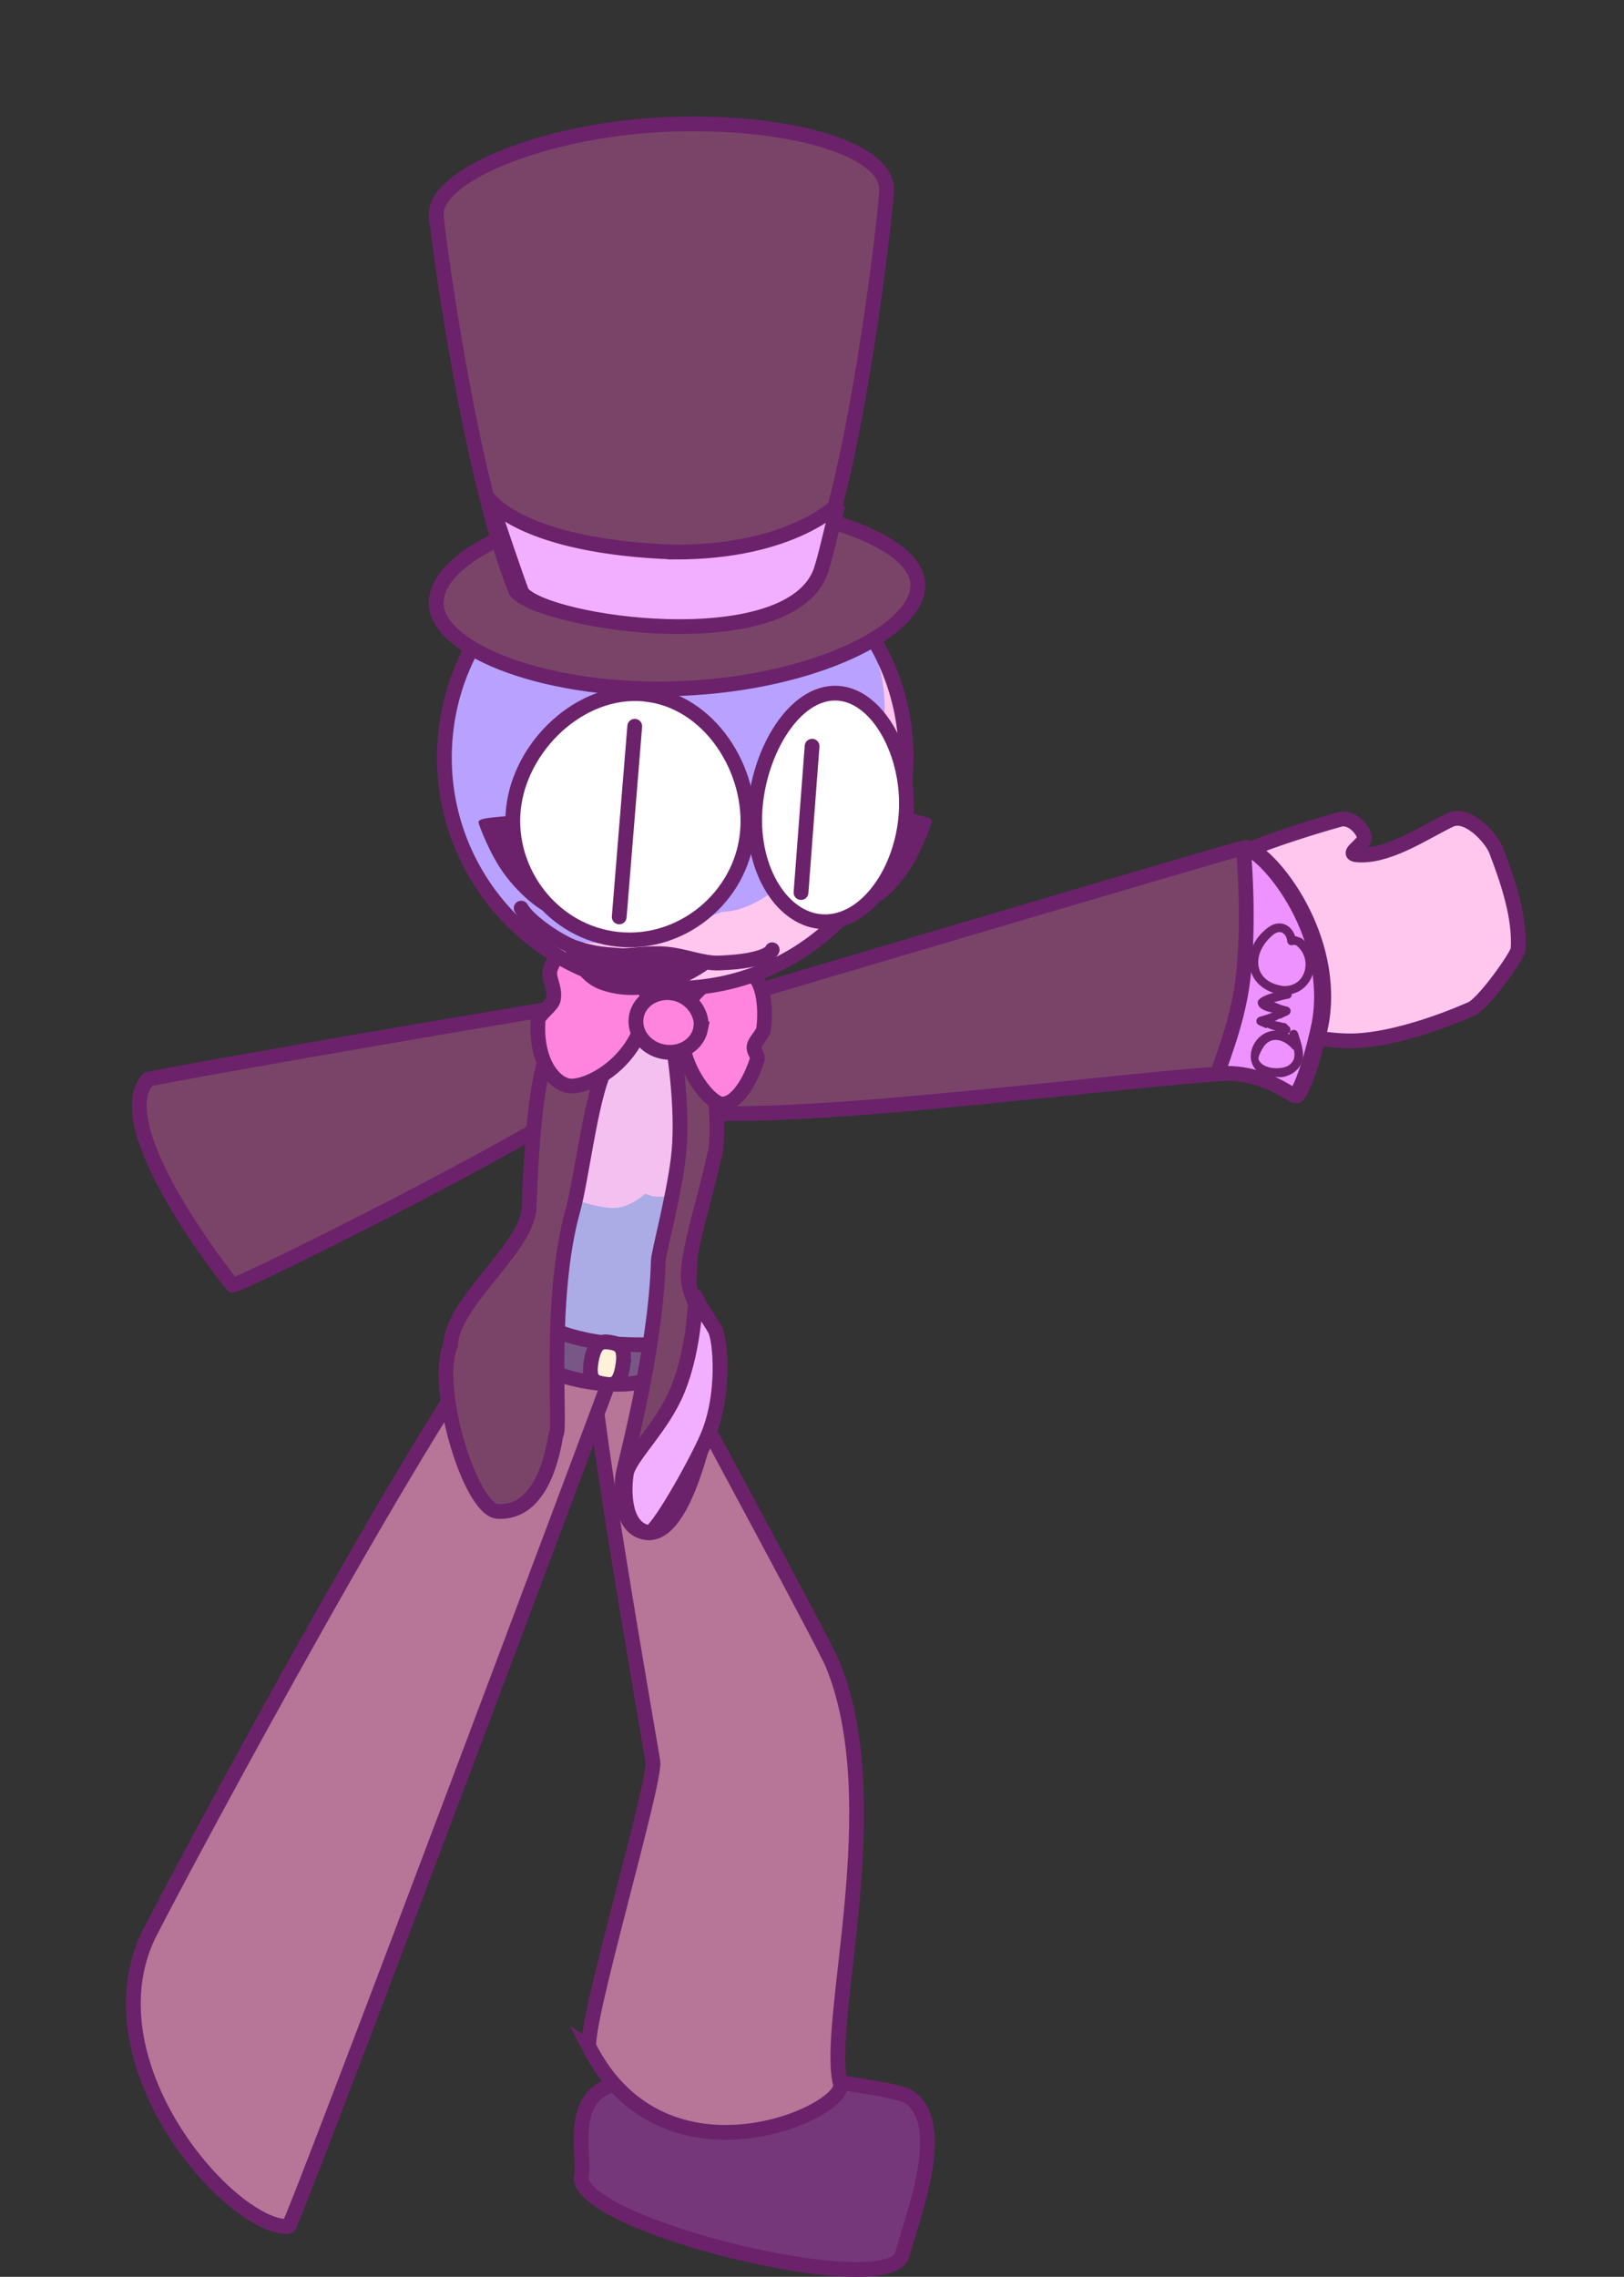 <svg version="1.1" xmlns="http://www.w3.org/2000/svg" xmlns:xlink="http://www.w3.org/1999/xlink" width="274.775" height="385.205" viewBox="0,0,274.775,385.205"><rect x="0" y="0" width="274.775" height="385.205" fill="#333333" stroke="none"/><defs><linearGradient x1="320" y1="180" x2="320" y2="180" gradientUnits="userSpaceOnUse" id="color-1"><stop offset="0" stop-color="#67497d"/><stop offset="1" stop-color="#553783"/></linearGradient></defs><g transform="translate(60.151,0.43)"><g data-paper-data="{&quot;isPaintingLayer&quot;:true}" fill-rule="nonzero" stroke-linejoin="miter" stroke-miterlimit="10" stroke-dasharray="" stroke-dashoffset="0" style="mix-blend-mode: normal"><path d="M38.229,367.534c0.658,-2.662 -2.346,-12.988 5.084,-15.175c15.542,-4.574 47.625,0.301 50.149,1.876c7.316,4.564 0.415,21.267 -0.932,26.717c-2.033,8.229 -56.335,-5.188 -54.301,-13.417z" fill="#753779" stroke="#6b226b" stroke-width="2.5" stroke-linecap="butt"/><path d="M39.583,346.011c-1.339,-2.599 11.287,-44.936 10.733,-48.395c-0.782,-4.882 -11.884,-67.825 -10.072,-68.759c5.363,-2.762 5.297,-13.82 17.684,9.281c0.201,0.375 21.483,39.777 22.79,42.955c9.705,23.604 -1.363,60.496 1.326,71.033c1.196,4.688 -29.657,18.746 -42.462,-6.116z" fill="#b77598" stroke="#6b226b" stroke-width="2.5" stroke-linecap="butt"/><path d="M-35.373,327.719c1.525,-3.488 43.317,-82.067 60.143,-104.453c3.38,-4.497 7.062,1.129 7.766,1.437c4.972,2.174 18.942,-16.205 13.521,0.155c-0.605,1.827 -56.663,151.386 -57.408,151.411c-9.594,0.324 -33.611,-26.626 -24.023,-48.55z" fill="#b77598" stroke="#6b226b" stroke-width="2.5" stroke-linecap="butt"/><path d="M170.624,141.691c-1.081,1.598 -3.297,2.525 -0.46,2.542c5.237,0.032 11.396,-4.26 15.102,-5.963c2.96,-1.36 6.955,3.161 7.71,5.13c1.907,4.973 4.112,11.303 3.723,16.794c-0.073,1.035 -5.944,9.41 -8.038,10.127c-0.203,0.069 -12.276,5.608 -21.072,5.347c-11.772,-0.349 -21.235,-6.932 -22.656,-11.081c-1.402,-4.094 5.075,-20.639 6.569,-21.346c3,-1.42 11.182,-3.97 15.012,-5.021c2.383,-0.654 4.682,2.627 4.111,3.472z" data-paper-data="{&quot;index&quot;:null}" fill="#ffc7ee" stroke="#6b226b" stroke-width="2.5" stroke-linecap="butt"/><path d="M47.959,173.428c0.476,-0.29 1.146,-0.573 2.047,-0.845c11.322,-3.414 100.185,-29.73 100.608,-29.674c3.574,0.473 14.982,13.816 12.973,28.787c-0.336,2.504 -2.508,11.2 -4.216,13.226c-0.314,0.372 -5.236,-4.283 -12.962,-3.709c-26.649,1.979 -88.76,10.584 -96.537,4.79c-0.803,-0.598 7.086,-4.433 7.156,-4.96c0.162,-1.225 -13.698,-4.787 -9.068,-7.614z" fill="#7a4469" stroke="#6b226b" stroke-width="2.5" stroke-linecap="butt"/><path d="M146.029,181.213c-0.557,0.041 3.108,-7.58 4.107,-15.905c1.269,-10.576 0.039,-22.407 0.098,-22.399c3.574,0.473 14.982,13.816 12.973,28.787c-0.336,2.504 -2.508,11.2 -4.216,13.226c-0.314,0.372 -5.236,-4.283 -12.962,-3.709z" fill="#ed92ff" stroke="#6b226b" stroke-width="2.5" stroke-linecap="butt"/><path d="M39.323,169.333c0.037,0.045 7.601,9.443 7.63,9.526c1.597,4.56 -67.312,38.724 -67.78,38.151c-0.124,-0.152 -21.304,-26.483 -14.35,-34.781c0.352,-0.42 74.213,-13.248 74.501,-12.896z" fill="#7a4469" stroke="#6b226b" stroke-width="2.5" stroke-linecap="butt"/><path d="M55.972,226.477c-0.452,4.752 -5.623,7.991 -14.32,7.163c-8.697,-0.828 -14.875,-4.523 -14.422,-9.275c0.452,-4.752 7.87,-7.933 16.567,-7.105c8.697,0.828 12.628,4.465 12.175,9.217z" fill="#785787" stroke="#6b226b" stroke-width="2.5" stroke-linecap="butt"/><path d="M57.319,199.731c-1.257,13.202 0.399,24.173 -5.271,27.098c-0.532,0.274 -6.533,0.511 -11.266,-0.251c-5.729,-0.923 -10.379,-3.023 -11.294,-4.567c-3.206,-5.408 1.353,-14.229 2.351,-24.706c1.518,-15.939 8.452,-28.316 15.488,-27.646c7.036,0.67 11.51,14.134 9.992,30.073z" fill="#abace6" stroke="none" stroke-width="0" stroke-linecap="butt"/><path d="M57.557,197.239c-0.732,2.432 -2.4,4.023 -4.319,4.522c-3.182,0.828 -3.986,-0.453 -4.277,-0.185c-0.52,0.478 -2.923,2.438 -5.417,2.376c-4.212,-0.104 -12.045,-3.069 -11.704,-6.649c1.518,-15.939 8.452,-28.316 15.488,-27.646c7.036,0.67 14.853,12.218 10.229,27.581z" fill="#f3c0ef" stroke="none" stroke-width="0" stroke-linecap="butt"/><path d="M57.319,199.731c-1.257,13.202 0.399,24.173 -5.271,27.098c-0.532,0.274 -6.533,0.511 -11.266,-0.251c-5.729,-0.923 -10.379,-3.023 -11.294,-4.567c-3.206,-5.408 1.353,-14.229 2.351,-24.706c1.518,-15.939 8.452,-28.316 15.488,-27.646c7.036,0.67 11.51,14.134 9.992,30.073z" fill="none" stroke="#6b226b" stroke-width="2.5" stroke-linecap="butt"/><path d="M60.626,195.512c-1.497,6.79 -4.053,14.645 -4.319,19.199c-0.402,6.881 6.24,9.024 5.158,15.864c-1.421,8.984 -5.399,29.33 -12.338,28.284c-4.338,-0.654 -4.297,-7.005 -3.846,-9.938c0.216,-1.405 5.579,-21.057 5.956,-36.127c0.031,-1.22 2.984,-12.295 3.507,-18.556c0.626,-7.506 -0.711,-16.804 -1.641,-21.772c-0.497,-2.654 -0.834,-3.414 -0.79,-3.469c0,0 3.111,-2.53 6.593,5.258c1.772,3.963 2.989,17.924 1.722,21.257z" data-paper-data="{&quot;index&quot;:null}" fill="#7a4469" stroke="#6b226b" stroke-width="2.5" stroke-linecap="butt"/><path d="M57.571,218.988c0.838,2.022 2.215,3.664 3.235,5.497c0.951,1.709 1.81,11.155 -1.337,18.33c-2.159,4.921 -8.583,16.229 -9.806,16.044c-4.338,-0.654 -4.297,-7.005 -3.846,-9.938c0.431,-2.803 6.063,-7.79 8.675,-14.175c3,-7.335 3.001,-15.949 3.08,-15.759z" data-paper-data="{&quot;index&quot;:null}" fill="#f2afff" stroke="#6b226b" stroke-width="2.5" stroke-linecap="butt"/><path d="M48.213,170.528c0.166,0.249 -3.51,2.628 -6.67,11.602c-2.023,5.744 -3.468,17.585 -4.756,22.174c-4.193,14.941 -2.043,36.772 -2.807,37.878c-0.287,0.414 -1.481,13.614 -9.95,13.088c-4.582,-0.284 -10.992,-21.172 -7.916,-28.203c0.164,-6.937 12.169,-15.732 13.194,-22.555c0.287,-1.909 0.302,-21.969 3.952,-28.638c4.981,-9.1 12.386,-9.197 14.954,-5.347z" data-paper-data="{&quot;index&quot;:null}" fill="#7a4469" stroke="#6b226b" stroke-width="2.5" stroke-linecap="butt"/><g data-paper-data="{&quot;index&quot;:null}" fill="#ff84dd" stroke="#6b226b" stroke-width="2.5" stroke-linecap="butt"><path d="M40.349,155.561c2.94,0.594 10.403,6.858 8.66,15.495c-1.744,8.637 -10.094,12.801 -13.034,12.208c-2.575,-0.52 -5.553,-4.349 -5.081,-11.095c0.067,-0.956 2.365,-2.422 2.581,-3.494c0.436,-2.158 -1.127,-3.671 -0.428,-5.393c2.098,-5.17 5.097,-8.166 7.303,-7.72z"/><path d="M55.36,172.03c1.352,-6.695 8.645,-8.501 10.942,-8.037c2.021,0.408 3.382,4.204 2.761,9.668c-0.085,0.748 -1.446,2.049 -1.609,2.855c-0.21,1.039 0.773,1.494 0.481,2.401c-1.588,4.936 -4.227,7.801 -6.168,7.409c-2.298,-0.464 -7.759,-7.601 -6.408,-14.296z" data-paper-data="{&quot;index&quot;:null}"/><path d="M58.391,173.658c-0.098,0.487 -0.271,0.942 -0.506,1.358c-1.077,1.904 -3.457,2.972 -5.919,2.475c-2.999,-0.605 -4.984,-3.303 -4.435,-6.025c0.55,-2.722 3.426,-4.438 6.425,-3.833c2.441,0.493 4.222,2.601 4.499,4.751c0.063,0.492 -0.065,1.274 -0.065,1.274z"/></g><g data-paper-data="{&quot;index&quot;:null}" stroke="#541287" stroke-width="2.5" stroke-linecap="butt"><path d="" fill="#e5c2ff"/><path d="" fill="#9951b7"/></g><path d="" fill="#725580" stroke="#541287" stroke-width="2.5" stroke-linecap="butt"/><path d="" fill="#6d3e90" stroke="none" stroke-width="0" stroke-linecap="butt"/><path d="" fill="#725580" stroke="none" stroke-width="0" stroke-linecap="butt"/><path d="" fill="#9857ca" stroke="none" stroke-width="0" stroke-linecap="butt"/><path d="" fill="none" stroke="#541287" stroke-width="2.5" stroke-linecap="butt"/><path d="" fill="#9468de" stroke="#541287" stroke-width="2.5" stroke-linecap="butt"/><path d="" fill="#e5c2ff" stroke="#541287" stroke-width="2.5" stroke-linecap="butt"/><g stroke-linecap="butt"><g stroke="#541287" stroke-width="2.5"><path d="" fill="#9d7bb5"/><path d="" fill="#9d7bb5"/><path d="" fill="url(#color-1)"/></g><path d="" fill="#541287" stroke="none" stroke-width="0"/><path d="" fill="#ca80ff" stroke="#541287" stroke-width="2.5"/></g><g stroke="#541287" stroke-width="2.5" stroke-linecap="butt"><path d="" fill="#e5c2ff"/><path d="" fill="#9951b7"/></g><g fill="none" stroke="none" stroke-width="1" stroke-linecap="butt" font-family="sans-serif" font-weight="normal" font-size="12" text-anchor="start"/><g fill="none" stroke="none" stroke-width="1" stroke-linecap="butt" font-family="sans-serif" font-weight="normal" font-size="12" text-anchor="start"/><path d="" fill="#5c3160" stroke="#5f0d63" stroke-width="2.5" stroke-linecap="butt"/><path d="" fill="none" stroke="#5f0d63" stroke-width="2.5" stroke-linecap="round"/><g stroke-linecap="butt"><path d="M15.094,125.625c1.156,-21.542 19.556,-38.069 41.098,-36.913c21.542,1.156 38.069,19.556 36.913,41.098c-1.156,21.542 -19.556,38.069 -41.098,36.913c-21.542,-1.156 -38.069,-19.556 -36.913,-41.098z" fill="#ffc7ee" stroke="none" stroke-width="0"/><path d="M15.094,125.625c1.156,-21.542 19.556,-38.069 41.098,-36.913c9.506,0.51 18.035,4.377 24.499,10.391c4.669,4.344 14.046,16.929 5.13,34.812c-7.017,10.073 -16.189,19.785 -23.758,19.931c-8.917,3.393 -9.821,-0.428 -11.204,0.229c-1.388,0.659 -1.956,2.786 -4.663,4.415c-2.975,1.791 -17.145,-0.488 -18.394,-1.625c-8.371,-7.622 -13.363,-19.052 -12.709,-31.239z" fill="#b8a1ff" stroke="none" stroke-width="0"/><path d="M15.094,125.625c1.156,-21.542 19.556,-38.069 41.098,-36.913c21.542,1.156 38.069,19.556 36.913,41.098c-1.156,21.542 -19.556,38.069 -41.098,36.913c-21.542,-1.156 -38.069,-19.556 -36.913,-41.098z" fill="none" stroke="#6b226b" stroke-width="2.5"/></g><g stroke="#6b226b" stroke-width="2.5" stroke-linecap="butt"><path d="M13.668,101.793c-0.33,-7.858 16.057,-16.047 38.554,-16.993c22.497,-0.946 42.583,5.709 42.914,13.567c0.33,7.858 -17.426,16.733 -39.923,17.679c-22.497,0.946 -41.214,-6.395 -41.545,-14.253z" fill="#7a4469"/><path d="M52.58,20.628c20.303,-0.854 36.994,3.981 37.281,10.8c0.108,2.563 -5.149,48.58 -12.415,65.07c-6.195,14.06 -46.187,8.335 -50.322,3.078c-8.024,-20.02 -13.389,-61.732 -13.468,-63.625c-0.287,-6.818 18.622,-14.469 38.925,-15.323z" fill="#7a4469"/><path d="M54.044,92.973c20.018,0.036 27.683,-8.224 27.668,-8.175c-1.028,3.44 -2.375,10.06 -3.22,11.976c-6.195,14.06 -46.187,8.335 -50.322,3.078c-0.84,-2.096 -4.568,-13.1 -5.347,-15.601c-0.047,-0.151 5.42,7.833 31.221,8.722z" fill="#f2afff"/></g><path d="M45.206,230.761c-0.565,3.342 -1.764,3.187 -3.235,2.939c-1.47,-0.248 -2.654,-0.496 -2.09,-3.838c0.565,-3.342 1.805,-3.429 3.276,-3.181c1.47,0.248 2.614,0.738 2.049,4.08z" fill="#fff2d8" stroke="#6b226b" stroke-width="2.5" stroke-linecap="butt"/><path d="M158.705,159.416c-0.068,0.027 -0.146,0.047 -0.237,0.058c-0.745,0.085 -0.83,-0.66 -0.83,-0.66c-0.108,-1.272 -1.147,-2.123 -2.403,-1.072c-3.724,3.112 -3.398,7.971 1.724,8.649c3.913,0.226 5.056,-4.726 2.173,-6.909l-0.381,-0.05c0,0 -0.017,-0.005 -0.046,-0.016zM158.976,157.963c0.106,0.005 0.179,0.025 0.179,0.025l0.895,0.309c3.994,3.159 2.191,9.813 -3.228,9.588c-6.335,-0.84 -7.505,-7.561 -2.432,-11.384c1.966,-1.481 3.971,-0.467 4.585,1.462z" fill="#6b226b" stroke="none" stroke-width="0.5" stroke-linecap="butt"/><path d="M158.773,177.202c-0.173,-0.081 -0.281,-0.204 -0.281,-0.204c-1.476,-1.696 -3.788,-2.262 -5.04,-0.01c-0.181,0.326 -0.832,1.435 -0.639,1.878c0.702,1.62 3.704,1.715 4.948,1.032c1.141,-0.706 1.231,-1.672 1.012,-2.696zM157.996,174.596c-0.013,-0.229 0.049,-0.588 0.517,-0.739c0.714,-0.231 0.944,0.483 0.944,0.483l0.209,0.648c0.786,2.434 1.285,4.513 -1.144,6.202c-0.683,0.342 -1.442,0.671 -2.205,0.624c-0.804,-0.05 -2.232,-0.155 -2.958,-0.523c-3.266,-1.656 -1.924,-6.274 1.244,-7.195c0.39,-0.113 0.766,-0.168 1.128,-0.171c-0.559,-0.129 -1.042,-0.294 -1.531,-0.532l-0.069,0.16l-1.237,-0.538c-0.308,-0.126 -0.506,-0.447 -0.46,-0.793c0.041,-0.309 0.265,-0.549 0.548,-0.626l0.869,-0.256c0.494,-0.144 0.895,-0.321 1.294,-0.457c-1.15,-0.233 -2.461,-0.646 -2.495,-1.718c-0.037,-1.192 4.09,-2.041 4.953,-2.107c0,0 0.748,-0.049 0.798,0.699c0.049,0.748 -0.699,0.798 -0.699,0.798c-0.266,0.014 -1.385,0.332 -2.298,0.559c0.521,0.19 1.097,0.478 1.513,0.586l0.733,0.192c0.366,0.09 0.614,0.444 0.563,0.827c-0.035,0.267 -0.207,0.482 -0.436,0.585l-1.346,0.633l-0.037,-0.079c-0.282,0.171 -0.569,0.324 -0.879,0.465c0.612,0.099 1.227,0.282 1.869,0.367l0.724,0.716c0,0 0.33,0.673 -0.343,1.004c-0.018,0.009 -0.036,0.017 -0.053,0.024c0.096,0.051 0.19,0.106 0.283,0.163z" fill="#6b226b" stroke="none" stroke-width="0.5" stroke-linecap="butt"/><g stroke-linecap="butt"><path d="M25.691,137.619c1.627,-0.204 3.132,-0.82 3.286,-0.822c2.303,-0.032 5.28,4.913 6.037,8.902c0.756,3.988 0.034,8.287 -2.269,8.319c-0.955,0.013 -4.707,-2.638 -7.628,-6.655c-2.458,-3.381 -4.219,-8.189 -4.301,-8.621c-0.157,-0.826 2.524,-0.829 4.875,-1.123z" fill="#6b226b" stroke="none" stroke-width="0"/><path d="M49.85,117.115c10.856,1.697 17.962,13.913 16.307,24.502c-1.655,10.589 -11.899,18.442 -22.755,16.745c-10.856,-1.697 -18.214,-12.302 -16.559,-22.891c1.655,-10.589 12.151,-20.053 23.007,-18.356z" fill="#ffffff" stroke="#6b226b" stroke-width="2.5"/></g><g data-paper-data="{&quot;index&quot;:null}" stroke-linecap="butt"><path d="M94.513,137.288c1.477,0.41 3.19,0.569 3.016,1.324c-0.091,0.394 -1.649,4.74 -3.524,7.725c-2.228,3.546 -4.865,5.78 -5.474,5.712c-1.47,-0.164 -1.545,-4.184 -0.704,-7.83c0.842,-3.646 3.189,-8.048 4.659,-7.884c0.098,0.011 1.005,0.669 2.027,0.953z" fill="#6b226b" stroke="none" stroke-width="0"/><path d="M93.219,135.233c0.107,9.895 -5.549,19.277 -12.642,20.213c-7.093,0.936 -12.936,-6.93 -13.043,-16.825c-0.107,-9.895 5.533,-20.783 12.626,-21.718c7.093,-0.936 12.952,8.435 13.06,18.33z" fill="#ffffff" stroke="#6b226b" stroke-width="2.5"/></g><path d="M70.499,160.254c0,0 -0.382,1.922 -9.018,2.245c-2.694,0.101 -5.633,-1.192 -8.775,-1.504c-3.09,-0.308 -6.393,0.366 -7.855,0.24c-2.435,-0.21 -4.056,-0.145 -7.545,-1.28c-2.683,-0.872 -8.034,-4.468 -9.277,-6.743" fill="none" stroke="#6b226b" stroke-width="2.5" stroke-linecap="round"/><path d="M34.904,158.557c3.468,1.765 11.955,2.706 14.028,2.706c6.629,0 12.003,-0.325 12.003,1.125c0,0.646 -9.878,8.021 -19.445,4.643c-5.12,-1.808 -6.587,-8.474 -6.587,-8.474z" fill="#6b226b" stroke="none" stroke-width="0" stroke-linecap="butt"/><path d="M44.619,154.699l2.626,-32.258" fill="none" stroke="#6b226b" stroke-width="2.5" stroke-linecap="round"/><path d="M75.377,150.573l1.875,-24.756" fill="none" stroke="#6b226b" stroke-width="2.5" stroke-linecap="round"/><path d="M-60.151,380.952v-381.381h274.775v381.381z" fill="none" stroke="none" stroke-width="0" stroke-linecap="butt"/></g></g></svg>